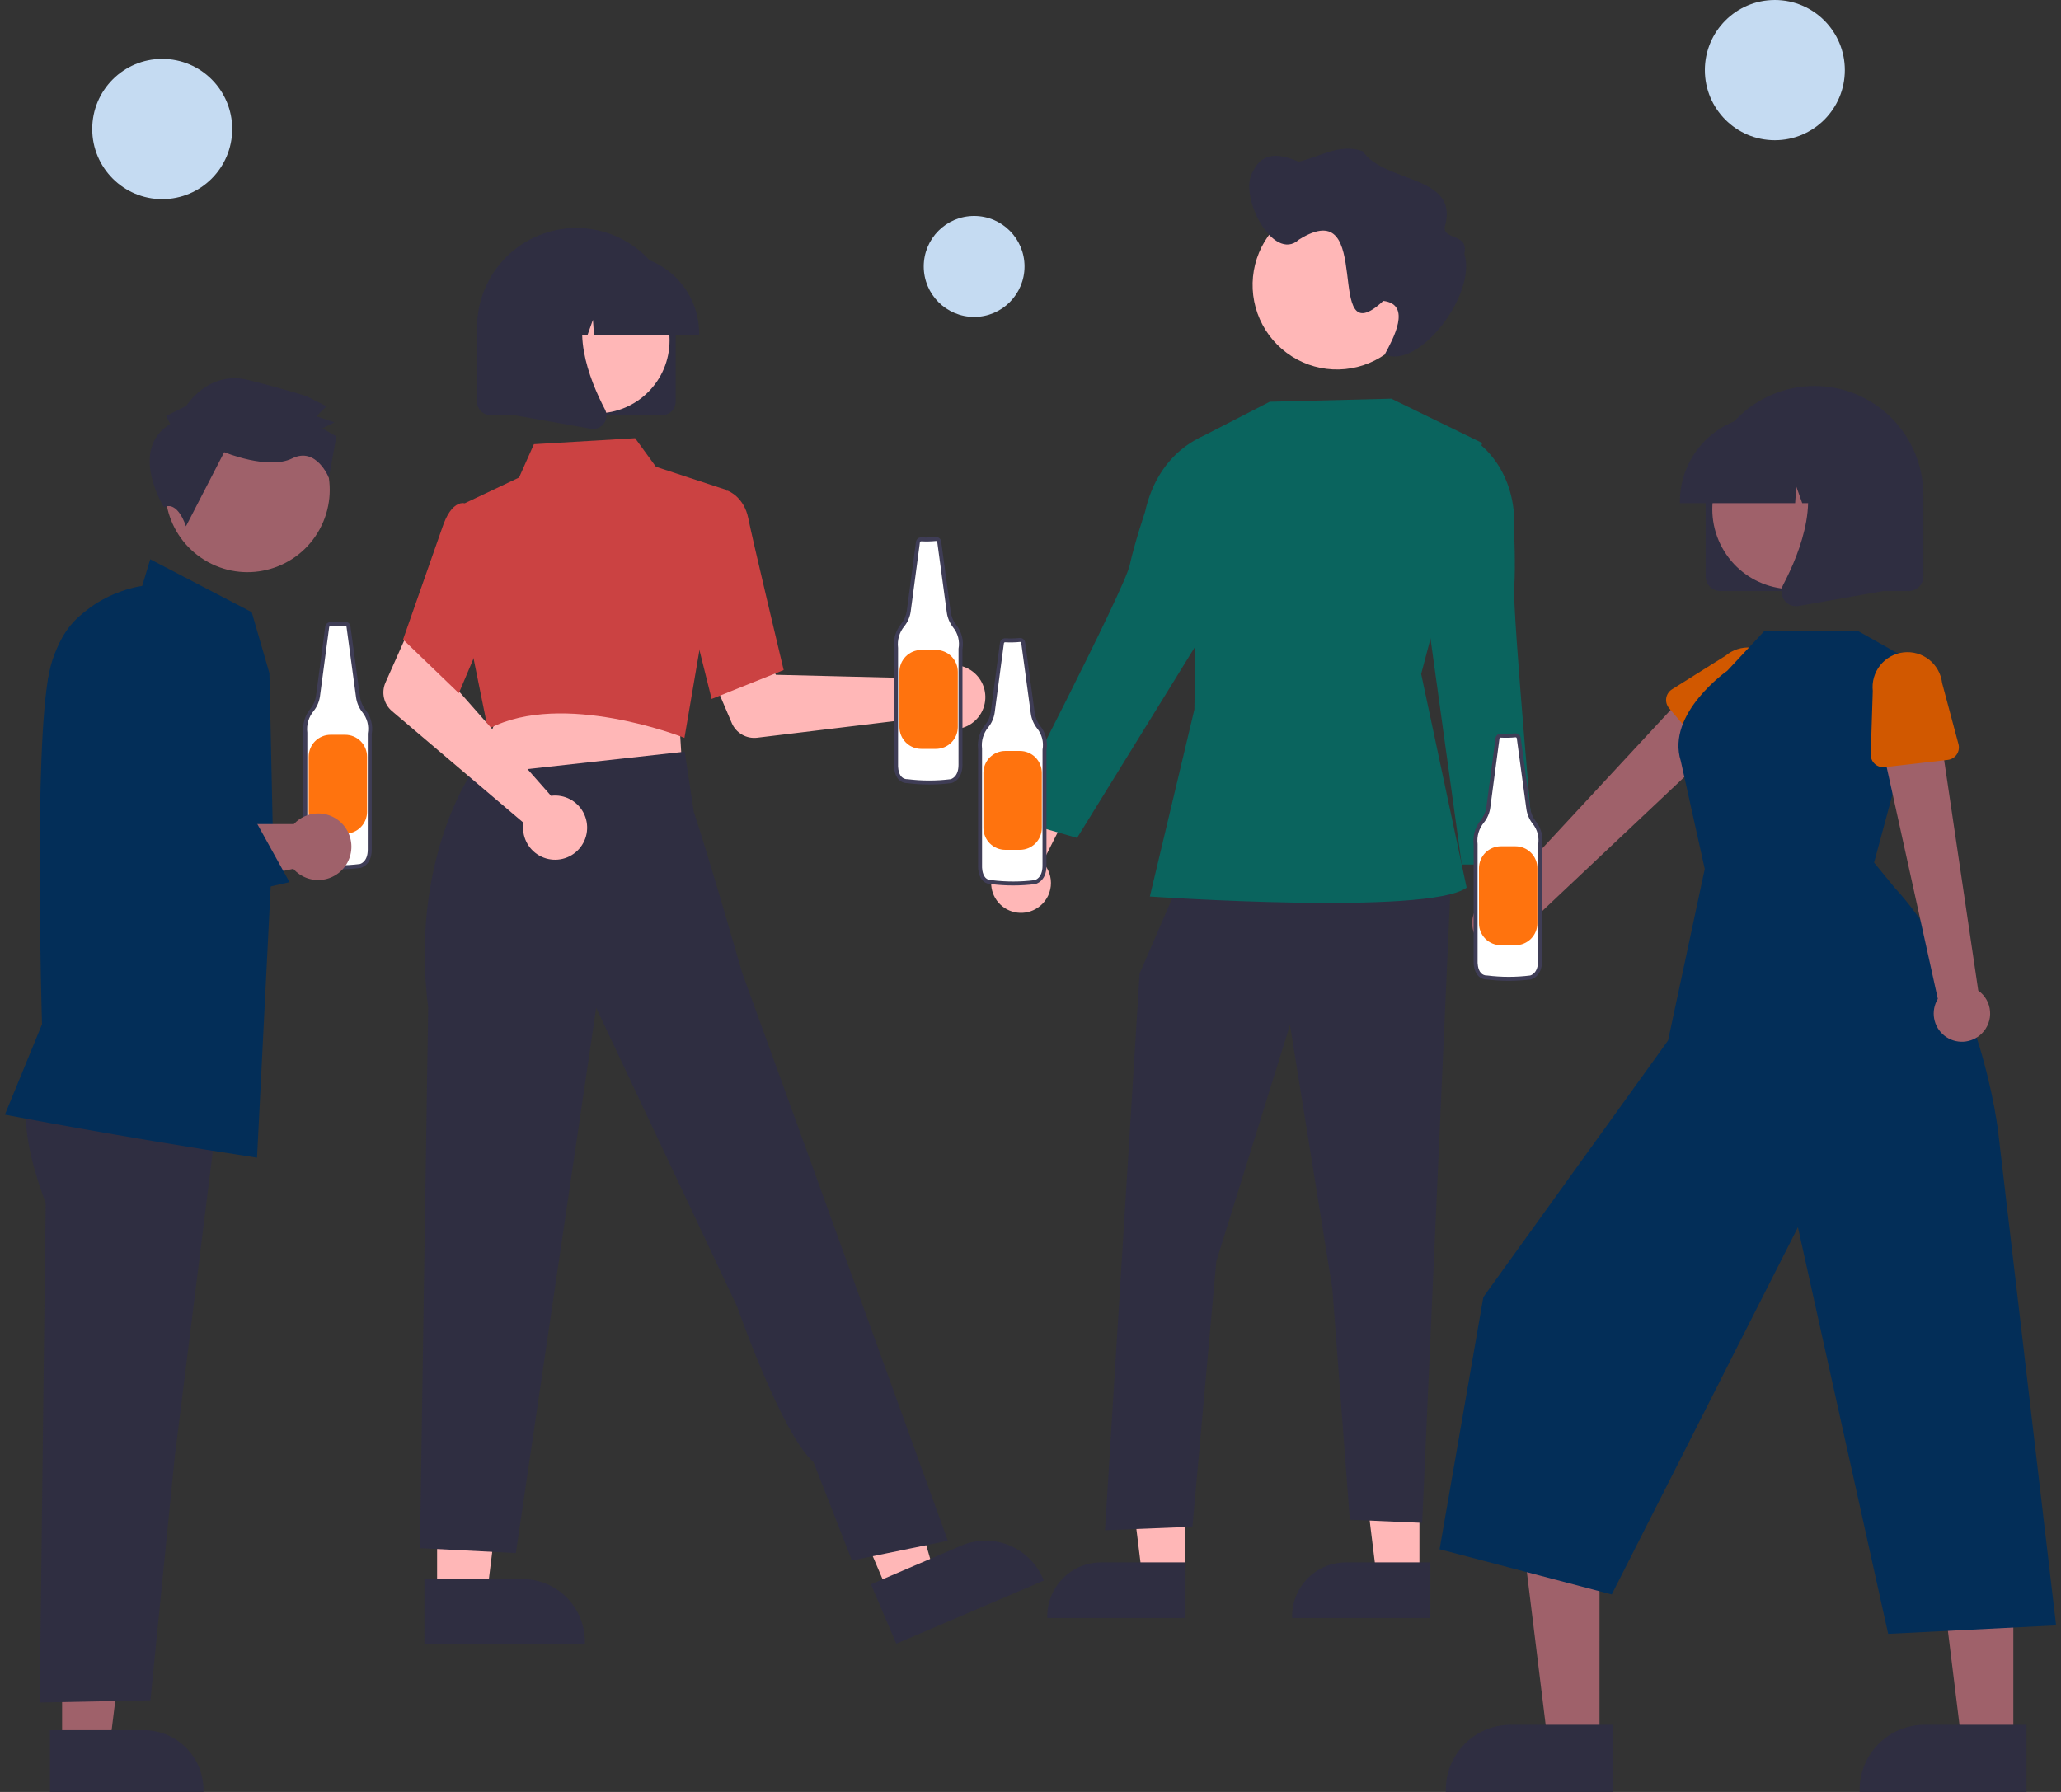 <svg width="368" height="320" viewBox="0 0 368 320" fill="none" xmlns="http://www.w3.org/2000/svg">
<rect x="0" y="0" width="368" height="320" fill="#333333" stroke="none"/>
<g clip-path="url(#clip0_679_69895)">
<path d="M61.622 111.398C60.765 111.484 59.903 111.505 59.043 111.458C58.896 111.442 58.749 111.484 58.634 111.576C58.518 111.667 58.443 111.801 58.424 111.947L56.779 124.311C56.652 125.208 56.285 126.055 55.717 126.76C55.249 127.322 54.901 127.973 54.695 128.675C54.488 129.377 54.428 130.114 54.518 130.84V151.842C54.518 151.842 54.412 154.642 56.559 154.642C59.13 154.965 61.73 154.965 64.3 154.642C64.3 154.642 66.02 154.316 66.02 151.732V131.053C66.151 130.331 66.124 129.59 65.941 128.88C65.757 128.17 65.422 127.508 64.958 126.941C64.409 126.233 64.055 125.393 63.929 124.506L62.22 111.884C62.201 111.742 62.128 111.612 62.017 111.522C61.906 111.432 61.765 111.388 61.622 111.398Z" fill="white"/>
<path d="M60.423 155.238C59.124 155.238 57.826 155.157 56.537 154.996C56.249 155.003 55.963 154.95 55.696 154.841C55.429 154.731 55.188 154.568 54.988 154.361C54.114 153.451 54.162 151.894 54.165 151.828L54.165 130.861C54.073 130.091 54.14 129.309 54.36 128.565C54.581 127.821 54.95 127.129 55.446 126.533C55.972 125.878 56.312 125.093 56.429 124.261L58.074 111.9C58.106 111.663 58.229 111.447 58.417 111.298C58.605 111.15 58.844 111.081 59.082 111.106C59.917 111.15 60.755 111.13 61.587 111.045L61.597 111.044C61.829 111.028 62.059 111.1 62.24 111.247C62.421 111.394 62.539 111.604 62.571 111.835L64.28 124.458C64.397 125.284 64.728 126.065 65.238 126.723C65.73 127.325 66.086 128.027 66.282 128.779C66.478 129.532 66.509 130.318 66.374 131.084V151.732C66.374 154.576 64.387 154.986 64.367 154.99C63.058 155.155 61.741 155.238 60.423 155.238ZM58.995 111.811C58.943 111.808 58.891 111.825 58.85 111.859C58.81 111.892 58.783 111.94 58.775 111.992L57.13 124.358C56.995 125.319 56.602 126.227 55.993 126.983C55.556 127.508 55.23 128.117 55.037 128.773C54.844 129.429 54.787 130.117 54.87 130.796L54.872 130.84V151.841C54.871 151.868 54.834 153.181 55.499 153.871C55.637 154.011 55.802 154.121 55.985 154.192C56.168 154.264 56.364 154.297 56.56 154.287L56.604 154.29C59.145 154.61 61.716 154.61 64.257 154.29C64.29 154.282 65.666 153.967 65.666 151.732L65.672 130.989C65.795 130.318 65.77 129.629 65.599 128.968C65.429 128.308 65.117 127.693 64.685 127.165C64.096 126.407 63.714 125.507 63.579 124.555L61.87 111.931C61.862 111.879 61.836 111.832 61.795 111.799C61.755 111.766 61.704 111.749 61.652 111.751C60.779 111.839 59.901 111.859 59.024 111.812C59.015 111.811 59.005 111.811 58.995 111.811Z" fill="#3F3D56"/>
<path d="M59.026 131.216H61.633C62.67 131.216 63.664 131.628 64.397 132.363C65.13 133.098 65.542 134.094 65.542 135.133V144.962C65.542 146 65.13 146.997 64.397 147.731C63.664 148.466 62.67 148.878 61.633 148.878H59.026C57.989 148.878 56.994 148.466 56.261 147.731C55.528 146.997 55.116 146 55.116 144.962V135.133C55.116 134.618 55.217 134.109 55.414 133.634C55.61 133.158 55.898 132.727 56.261 132.363C56.624 131.999 57.055 131.711 57.529 131.514C58.004 131.317 58.512 131.216 59.026 131.216Z" fill="#FF730E"/>
<path d="M11.089 311.744H19.59L23.634 278.893L11.088 278.894L11.089 311.744Z" fill="#9F616A"/>
<path d="M8.921 308.964L25.662 308.963H25.663C28.492 308.963 31.206 310.089 33.207 312.094C35.207 314.098 36.331 316.817 36.332 319.652V319.999L8.921 320L8.921 308.964Z" fill="#2F2E41"/>
<path d="M5.745 194.409C5.745 194.409 2.061 198.582 8.161 214.846L7.087 304.028L26.857 303.642L31.202 260.139L39.114 196.657L5.745 194.409Z" fill="#2F2E41"/>
<path d="M45.894 206.739L45.678 206.706C20.387 202.841 1.302 199.137 1.112 199.1L0.875 199.054L7.505 182.898C7.452 181.21 6.017 133.803 8.765 120.183C11.424 106.998 23.96 104.837 25.389 104.634L26.823 99.872L44.946 109.32L48.106 120.218L48.748 150.088L45.894 206.739Z" fill="#032E58"/>
<path d="M56.809 145.26C55.993 145.26 55.186 145.429 54.438 145.757C53.69 146.084 53.019 146.563 52.465 147.164H22.004L10.847 149.543L12.679 163.699L52.369 155.147C53.026 155.891 53.859 156.457 54.791 156.796C55.723 157.134 56.724 157.233 57.704 157.084C58.684 156.934 59.611 156.541 60.401 155.941C61.19 155.34 61.817 154.551 62.224 153.645C62.63 152.74 62.804 151.746 62.729 150.756C62.654 149.766 62.333 148.81 61.794 147.976C61.256 147.142 60.518 146.457 59.647 145.983C58.776 145.508 57.8 145.26 56.809 145.26Z" fill="#9F616A"/>
<path d="M57.074 94.521C60.962 87.393 58.348 78.457 51.234 74.561C44.12 70.664 35.2 73.284 31.311 80.411C27.422 87.539 30.037 96.475 37.151 100.372C44.265 104.268 53.185 101.648 57.074 94.521Z" fill="#9F616A"/>
<path d="M30.385 75.708L29.673 74.272L33.254 72.49C33.254 72.49 37.205 66.05 44.353 67.86C51.502 69.669 54.718 70.753 54.718 70.753L58.29 72.553L56.497 74.341L59.713 75.424L57.565 76.493L60.065 77.933L58.719 85.313C58.719 85.313 56.483 79.715 52.186 81.855C47.889 83.993 40.029 80.749 40.029 80.749L33.2 93.99C33.2 93.99 31.791 89.348 29.279 90.586C29.279 90.586 22.862 80.347 30.385 75.708Z" fill="#2F2E41"/>
<path d="M12.874 166.353L9.39 155.971L8.548 121.366L10.032 116.457C10.566 114.689 11.451 113.048 12.633 111.632C13.816 110.216 15.271 109.053 16.913 108.214C18.555 107.375 20.349 106.876 22.187 106.748C24.026 106.62 25.871 106.866 27.613 107.469C29.354 108.073 30.956 109.023 32.323 110.262C33.689 111.501 34.792 113.003 35.565 114.679C36.338 116.355 36.765 118.171 36.821 120.016C36.877 121.862 36.561 123.7 35.891 125.42L27.936 145.844L28.34 146.63L45.575 146.49L51.697 157.531L12.874 166.353Z" fill="#032E58"/>
<path d="M185.313 162.087C185.956 161.653 186.497 161.083 186.896 160.417C187.296 159.751 187.545 159.006 187.625 158.233C187.706 157.46 187.617 156.679 187.364 155.945C187.111 155.21 186.7 154.54 186.161 153.982L194.656 137.123L184.925 138.253L178.35 154.09C177.474 155.06 176.984 156.319 176.972 157.627C176.96 158.935 177.428 160.202 178.286 161.187C179.144 162.173 180.334 162.809 181.629 162.975C182.924 163.141 184.235 162.825 185.313 162.087Z" fill="#FFB7B7"/>
<path d="M253.445 281.512L245.789 281.512L242.146 251.924L253.446 251.925L253.445 281.512Z" fill="#FFB7B7"/>
<path d="M255.398 288.947L230.711 288.947V288.634C230.711 286.08 231.724 283.632 233.526 281.827C235.328 280.021 237.771 279.007 240.32 279.007H240.32L255.399 279.007L255.398 288.947Z" fill="#2F2E41"/>
<path d="M211.603 281.512L203.947 281.512L200.305 251.924L211.605 251.925L211.603 281.512Z" fill="#FFB7B7"/>
<path d="M211.683 288.947L186.996 288.947V288.634C186.996 286.08 188.009 283.632 189.811 281.827C191.613 280.021 194.057 279.007 196.605 279.007H196.606L211.684 279.007L211.683 288.947Z" fill="#2F2E41"/>
<path d="M210.977 156.55L203.483 173.847L197.301 273.268L212.913 272.642L217.177 225.248L230.331 183.035L237.893 230.095L241.016 271.39L253.935 271.951L259.083 156.55H210.977Z" fill="#2F2E41"/>
<path d="M248.437 71.197L226.716 71.742L213.965 78.3L213.265 126.689L205.312 160.097C205.312 160.097 255.004 163.524 261.873 158.518L253.755 120.352L264.644 79.105L248.437 71.197Z" fill="#0A645E"/>
<path d="M217.318 79.103L215.297 77.734C215.297 77.734 206.92 80.25 204.444 91.441C204.444 91.441 202.549 97.055 201.718 100.915C200.764 105.343 179.709 146.012 179.709 146.012L192.315 149.635L215.427 112.189L217.318 79.103Z" fill="#0A645E"/>
<path d="M264.304 168.292C263.805 167.697 263.442 167 263.242 166.25C263.041 165.499 263.007 164.714 263.142 163.949C263.277 163.183 263.578 162.457 264.023 161.821C264.469 161.185 265.048 160.655 265.72 160.267L262.194 141.714L271.236 145.49L273.198 162.529C273.773 163.704 273.898 165.049 273.549 166.309C273.2 167.57 272.402 168.658 271.306 169.369C270.21 170.079 268.891 170.362 267.601 170.163C266.31 169.965 265.137 169.299 264.304 168.292Z" fill="#FFB7B7"/>
<path d="M261.376 79.682L263.696 78.926C263.696 78.926 271.056 83.658 270.356 95.099C270.356 95.099 270.631 101.019 270.368 104.959C270.066 109.479 274.115 154.388 274.115 154.388H261L255.38 113.719L261.376 79.682Z" fill="#0A645E"/>
<path d="M253.769 50.896C253.769 53.88 252.886 56.796 251.231 59.277C249.577 61.758 247.225 63.691 244.474 64.833C241.723 65.975 238.695 66.274 235.775 65.692C232.854 65.109 230.171 63.673 228.065 61.563C225.96 59.453 224.526 56.765 223.945 53.839C223.364 50.913 223.662 47.88 224.801 45.123C225.941 42.367 227.871 40.011 230.347 38.353C232.823 36.696 235.734 35.811 238.712 35.811C242.695 35.801 246.52 37.377 249.343 40.192C252.167 43.007 253.759 46.83 253.769 50.821C253.769 50.846 253.769 50.871 253.769 50.896Z" fill="#FFB7B7"/>
<path d="M223.706 30.634C225.47 26.834 228.883 27.586 231.868 28.874C235.648 28.034 239.244 25.518 243.317 27.006C247.329 32.852 260.799 31.132 257.934 40.65C257.93 42.931 262.217 41.603 261.469 45.339C263.74 52.527 253.271 66.141 247.261 63.274C248.747 60.545 252.143 54.346 246.993 53.731C235.915 64.059 245.85 34.066 231.93 42.788C227.322 47.014 221.012 34.861 223.706 30.634Z" fill="#2F2E41"/>
<path d="M266.939 169.796C267.656 169.941 268.396 169.926 269.107 169.753C269.818 169.58 270.482 169.253 271.053 168.795C271.624 168.336 272.088 167.759 272.412 167.101C272.736 166.444 272.912 165.724 272.928 164.991L310.734 129.34L302.228 122.542L267.676 159.813C266.446 159.868 265.278 160.373 264.394 161.233C263.511 162.092 262.973 163.246 262.882 164.477C262.791 165.708 263.154 166.929 263.902 167.909C264.65 168.89 265.73 169.561 266.939 169.796Z" fill="#9F616A"/>
<path d="M305.377 135.103L298.022 126.467C297.813 126.221 297.659 125.933 297.571 125.622C297.483 125.312 297.462 124.986 297.511 124.666C297.56 124.347 297.677 124.042 297.855 123.772C298.032 123.502 298.265 123.274 298.538 123.103L308.114 117.097C309.375 116.031 311.006 115.51 312.65 115.647C314.294 115.785 315.816 116.57 316.884 117.83C317.951 119.09 318.475 120.723 318.342 122.371C318.21 124.018 317.43 125.546 316.175 126.618L308.775 135.121C308.563 135.365 308.301 135.56 308.007 135.692C307.713 135.825 307.394 135.893 307.072 135.891C306.749 135.89 306.431 135.818 306.139 135.682C305.846 135.546 305.587 135.348 305.377 135.103Z" fill="#D15800"/>
<path d="M285.598 311.023L276.355 311.022L271.957 275.302L285.6 275.302L285.598 311.023Z" fill="#9F616A"/>
<path d="M287.956 320L258.15 319.999V319.621C258.151 316.539 259.373 313.583 261.549 311.403C263.724 309.223 266.675 307.999 269.751 307.999H269.752L287.956 307.999L287.956 320Z" fill="#2F2E41"/>
<path d="M359.488 311.023L350.244 311.022L345.847 275.302L359.49 275.302L359.488 311.023Z" fill="#9F616A"/>
<path d="M361.845 320L332.04 319.999V319.621C332.04 316.539 333.263 313.583 335.438 311.403C337.614 309.223 340.564 307.999 343.641 307.999H343.642L361.846 307.999L361.845 320Z" fill="#2F2E41"/>
<path d="M334.624 154.038L343.942 119.548L331.854 112.741H314.982L308.419 119.775C308.419 119.775 297.456 127.418 300.109 135.886L304.39 155.173L297.843 185.805L264.854 231.64L257.045 276.662L287.785 284.736L321.026 219.16L337.142 291.77L367.125 290.259L356.794 202.22C356.794 202.22 353.848 175.4 338.41 158.654L334.624 154.038Z" fill="#032E58"/>
<path d="M353.866 184.554C354.386 184.038 354.786 183.414 355.039 182.727C355.292 182.039 355.392 181.304 355.331 180.574C355.269 179.844 355.049 179.136 354.685 178.5C354.322 177.864 353.823 177.316 353.225 176.894L345.996 128.029L335.619 131.312L346.006 178.374C345.365 179.427 345.133 180.68 345.352 181.894C345.571 183.108 346.227 184.2 347.196 184.961C348.165 185.723 349.379 186.103 350.609 186.027C351.838 185.952 352.997 185.428 353.866 184.554Z" fill="#9F616A"/>
<path d="M347.783 135.698L336.526 136.999C336.206 137.036 335.881 137.003 335.575 136.903C335.268 136.803 334.987 136.638 334.749 136.419C334.512 136.201 334.325 135.933 334.2 135.635C334.075 135.338 334.016 135.016 334.027 134.693L334.391 123.381C334.212 121.738 334.69 120.091 335.72 118.801C336.751 117.511 338.25 116.683 339.889 116.498C341.529 116.314 343.174 116.788 344.465 117.817C345.755 118.846 346.586 120.346 346.775 121.987L349.693 132.884C349.776 133.196 349.792 133.522 349.738 133.84C349.684 134.159 349.562 134.462 349.381 134.729C349.2 134.996 348.963 135.221 348.687 135.388C348.411 135.556 348.103 135.661 347.783 135.698Z" fill="#D15800"/>
<path d="M304.55 102.933V88.401C304.55 83.237 306.598 78.284 310.243 74.632C313.887 70.98 318.831 68.928 323.986 68.928C329.141 68.928 334.084 70.98 337.729 74.632C341.374 78.284 343.422 83.237 343.422 88.401V102.933C343.421 103.626 343.146 104.291 342.657 104.782C342.167 105.272 341.503 105.548 340.811 105.549H307.161C306.468 105.548 305.805 105.272 305.315 104.782C304.826 104.291 304.551 103.626 304.55 102.933Z" fill="#2F2E41"/>
<path d="M326.827 103.461C333.733 99.679 336.271 91.004 332.496 84.086C328.721 77.167 320.063 74.624 313.157 78.406C306.251 82.188 303.714 90.863 307.488 97.782C311.263 104.7 319.922 107.243 326.827 103.461Z" fill="#9F616A"/>
<path d="M299.951 89.564C299.956 85.48 301.577 81.564 304.459 78.676C307.342 75.789 311.25 74.164 315.326 74.16H318.227C322.303 74.164 326.211 75.789 329.094 78.677C331.976 81.564 333.597 85.48 333.602 89.564V89.854H327.471L325.38 83.988L324.962 89.854H321.794L320.739 86.894L320.528 89.854H299.951V89.564Z" fill="#2F2E41"/>
<path d="M318.59 107.183C318.302 106.793 318.13 106.329 318.094 105.844C318.058 105.36 318.159 104.876 318.386 104.447C321.46 98.589 325.764 87.764 320.051 81.088L319.64 80.609H336.226V105.557L321.159 108.221C321.006 108.248 320.852 108.261 320.697 108.262C320.286 108.262 319.88 108.164 319.514 107.976C319.148 107.789 318.831 107.517 318.59 107.183Z" fill="#2F2E41"/>
<path d="M166.142 120.468C165.932 120.684 165.739 120.917 165.566 121.164L138.541 120.502L135.388 114.73L126.072 118.358L130.662 129.12C131.033 129.989 131.675 130.714 132.493 131.187C133.31 131.659 134.258 131.854 135.195 131.74L165.728 128.045C166.448 128.958 167.429 129.631 168.54 129.972C169.65 130.313 170.839 130.308 171.946 129.956C173.054 129.605 174.028 128.923 174.74 128.003C175.452 127.083 175.867 125.968 175.931 124.805C175.995 123.643 175.703 122.489 175.096 121.496C174.489 120.504 173.595 119.72 172.532 119.249C171.47 118.778 170.289 118.642 169.148 118.86C168.006 119.078 166.958 119.638 166.142 120.468Z" fill="#FFB7B7"/>
<path d="M78.047 284.898H86.933L91.16 250.56L78.046 250.561L78.047 284.898Z" fill="#FFB7B7"/>
<path d="M75.78 281.992L93.28 281.991H93.28C96.238 281.991 99.074 283.169 101.166 285.264C103.257 287.359 104.432 290.201 104.432 293.164V293.527L75.781 293.528L75.78 281.992Z" fill="#2F2E41"/>
<path d="M158.733 284.7L166.905 281.203L157.328 247.961L145.269 253.123L158.733 284.7Z" fill="#FFB7B7"/>
<path d="M155.509 282.919L171.601 276.032L171.602 276.031C174.322 274.867 177.392 274.834 180.136 275.937C182.881 277.041 185.076 279.192 186.238 281.917L186.38 282.251L160.032 293.528L155.509 282.919Z" fill="#2F2E41"/>
<path d="M121.238 127.906L121.88 138.338L103.098 140.352L83.445 142.459L89.23 126.619L121.238 127.906Z" fill="#FFB7B7"/>
<path d="M121.897 131.649C121.684 131.566 100.47 123.298 87.439 130.058L87.119 130.225L84.519 117.405L83.038 89.844L92.677 85.281L95.331 79.325L113.407 78.253L117.121 83.357L129.768 87.51L122.21 131.773L121.897 131.649Z" fill="#CB4242"/>
<path d="M122.562 106.772L124.798 89.171L129.889 87.618L129.975 87.65C130.093 87.693 132.859 88.754 133.617 92.592C134.344 96.275 139.819 119.198 139.874 119.429L139.929 119.659L127.065 124.815L122.562 106.772Z" fill="#CB4242"/>
<path d="M152.115 278.665L169.239 275.146L141.87 199.483L132.503 173.675C132.503 173.675 126.561 152.982 123.877 144.975L122.257 134.23L83.911 138.482C83.911 138.482 73.201 154.241 76.455 179.926L74.983 276.466L92.107 277.346L106.451 179.98L131.624 233.355C131.624 233.355 139.559 256.132 145.236 261.069L152.115 278.665Z" fill="#2F2E41"/>
<path d="M99.29 142.066C98.988 142.059 98.686 142.076 98.388 142.116L80.498 121.811L82.579 115.571L73.589 111.193L68.834 121.882C68.45 122.746 68.355 123.711 68.565 124.633C68.775 125.554 69.278 126.383 69.998 126.994L93.462 146.913C93.283 148.063 93.458 149.241 93.963 150.289C94.468 151.338 95.28 152.207 96.291 152.781C97.301 153.356 98.462 153.609 99.62 153.506C100.777 153.404 101.876 152.95 102.77 152.207C103.664 151.463 104.311 150.465 104.625 149.344C104.938 148.223 104.904 147.033 104.526 145.932C104.148 144.831 103.445 143.872 102.509 143.181C101.574 142.49 100.451 142.102 99.29 142.066Z" fill="#FFB7B7"/>
<path d="M71.97 114.201L78.963 94.243C79.749 91.891 80.734 90.461 81.891 89.995C82.119 89.892 82.365 89.838 82.615 89.835C82.865 89.833 83.112 89.883 83.342 89.981L86.478 93.951L89.389 106.201L81.926 123.787L71.97 114.201Z" fill="#CB4242"/>
<path d="M118.261 74.124H87.559C86.927 74.123 86.322 73.871 85.875 73.424C85.429 72.976 85.177 72.37 85.177 71.737V58.478C85.177 53.766 87.045 49.247 90.371 45.916C93.696 42.584 98.207 40.712 102.91 40.712C107.613 40.712 112.123 42.584 115.449 45.916C118.775 49.247 120.643 53.766 120.643 58.478V71.737C120.642 72.37 120.391 72.976 119.944 73.424C119.498 73.871 118.892 74.123 118.261 74.124Z" fill="#2F2E41"/>
<path d="M106.554 73.815C113.734 73.815 119.555 67.983 119.555 60.789C119.555 53.595 113.734 47.763 106.554 47.763C99.374 47.763 93.553 53.595 93.553 60.789C93.553 67.983 99.374 73.815 106.554 73.815Z" fill="#FFB7B7"/>
<path d="M124.838 59.804H106.064L105.872 57.104L104.909 59.804H102.018L101.637 54.452L99.729 59.804H94.136V59.539C94.14 55.813 95.619 52.241 98.249 49.606C100.879 46.971 104.444 45.489 108.163 45.485H110.81C114.529 45.489 118.095 46.971 120.725 49.606C123.354 52.241 124.834 55.813 124.838 59.539L124.838 59.804Z" fill="#2F2E41"/>
<path d="M105.911 76.598C105.769 76.598 105.628 76.586 105.489 76.561L91.742 74.131V51.369H106.875L106.5 51.806C101.288 57.897 105.215 67.773 108.019 73.118C108.226 73.509 108.318 73.951 108.285 74.393C108.252 74.835 108.096 75.258 107.833 75.614C107.613 75.919 107.324 76.167 106.99 76.338C106.656 76.509 106.286 76.598 105.911 76.598Z" fill="#2F2E41"/>
<path d="M270.582 131.312C269.725 131.398 268.863 131.418 268.003 131.372C267.856 131.356 267.709 131.398 267.594 131.489C267.478 131.581 267.402 131.714 267.384 131.861L265.739 144.224C265.612 145.122 265.245 145.968 264.677 146.674C264.209 147.235 263.861 147.887 263.655 148.589C263.448 149.291 263.388 150.027 263.478 150.754V171.755C263.478 171.755 263.372 174.555 265.519 174.555C268.09 174.879 270.69 174.879 273.26 174.555C273.26 174.555 274.98 174.229 274.98 171.645V150.966C275.111 150.245 275.084 149.503 274.901 148.793C274.717 148.083 274.382 147.422 273.918 146.854C273.369 146.146 273.014 145.307 272.889 144.419L271.18 131.797C271.161 131.655 271.088 131.526 270.977 131.436C270.866 131.346 270.725 131.301 270.582 131.312Z" fill="white"/>
<path d="M269.382 175.152C268.083 175.152 266.785 175.071 265.496 174.91C265.208 174.916 264.922 174.864 264.655 174.754C264.388 174.645 264.147 174.481 263.947 174.274C263.073 173.365 263.121 171.807 263.124 171.742L263.124 150.775C263.032 150.004 263.099 149.223 263.319 148.478C263.54 147.734 263.909 147.043 264.405 146.446C264.931 145.792 265.271 145.007 265.388 144.175L267.033 131.814C267.065 131.576 267.188 131.36 267.376 131.212C267.564 131.064 267.803 130.995 268.041 131.019C268.876 131.064 269.714 131.043 270.546 130.959L270.556 130.958C270.788 130.941 271.018 131.013 271.199 131.16C271.38 131.307 271.498 131.518 271.53 131.749L273.239 144.372C273.356 145.197 273.687 145.978 274.197 146.637C274.689 147.239 275.045 147.94 275.241 148.693C275.437 149.445 275.468 150.232 275.333 150.998V171.645C275.333 174.49 273.346 174.9 273.326 174.904C272.017 175.069 270.7 175.152 269.382 175.152ZM267.954 131.724C267.902 131.722 267.85 131.739 267.809 131.772C267.769 131.806 267.742 131.853 267.734 131.906L266.089 144.271C265.953 145.233 265.561 146.14 264.952 146.896C264.515 147.421 264.189 148.031 263.996 148.686C263.803 149.342 263.746 150.031 263.829 150.71L263.831 150.753V171.755C263.831 171.781 263.793 173.094 264.458 173.784C264.596 173.925 264.761 174.034 264.944 174.106C265.127 174.178 265.323 174.21 265.519 174.201L265.563 174.204C268.104 174.523 270.675 174.523 273.216 174.204C273.249 174.195 274.625 173.881 274.625 171.645L274.631 150.903C274.754 150.232 274.729 149.542 274.558 148.882C274.388 148.222 274.076 147.606 273.644 147.079C273.055 146.32 272.673 145.421 272.538 144.469L270.829 131.845C270.821 131.793 270.795 131.746 270.755 131.712C270.714 131.679 270.663 131.662 270.611 131.665C269.738 131.752 268.859 131.773 267.983 131.726C267.974 131.725 267.964 131.724 267.954 131.724Z" fill="#3F3D56"/>
<path d="M267.985 151.129H270.592C271.629 151.129 272.623 151.542 273.356 152.277C274.09 153.011 274.501 154.007 274.501 155.046V164.875C274.501 165.914 274.089 166.91 273.356 167.645C272.623 168.379 271.629 168.792 270.592 168.792H267.985C266.948 168.792 265.953 168.379 265.22 167.645C264.487 166.91 264.075 165.914 264.075 164.875V155.046C264.075 154.007 264.487 153.011 265.22 152.277C265.953 151.542 266.948 151.129 267.985 151.129Z" fill="#FF730E"/>
<path d="M182.099 114.283C181.242 114.37 180.38 114.39 179.52 114.343C179.373 114.327 179.226 114.37 179.11 114.461C178.994 114.553 178.919 114.686 178.9 114.833L177.255 127.196C177.129 128.094 176.762 128.94 176.194 129.645C175.726 130.207 175.378 130.859 175.171 131.56C174.965 132.262 174.905 132.999 174.995 133.725V154.727C174.995 154.727 174.888 157.527 177.036 157.527C179.606 157.851 182.207 157.851 184.777 157.527C184.777 157.527 186.496 157.201 186.496 154.617V133.938C186.627 133.216 186.6 132.475 186.417 131.765C186.234 131.055 185.899 130.393 185.435 129.826C184.886 129.118 184.531 128.279 184.405 127.391L182.697 114.769C182.677 114.627 182.605 114.498 182.494 114.408C182.382 114.317 182.241 114.273 182.099 114.283Z" fill="white"/>
<path d="M180.899 158.123C179.6 158.124 178.303 158.043 177.014 157.881C176.726 157.888 176.439 157.835 176.173 157.726C175.906 157.617 175.665 157.453 175.464 157.246C174.59 156.337 174.639 154.779 174.641 154.713L174.641 133.747C174.55 132.976 174.617 132.194 174.837 131.45C175.057 130.706 175.427 130.015 175.923 129.418C176.449 128.763 176.788 127.979 176.905 127.147L178.55 114.786C178.582 114.548 178.705 114.332 178.894 114.184C179.082 114.035 179.32 113.966 179.558 113.991C180.394 114.035 181.231 114.015 182.064 113.931L182.074 113.93C182.306 113.913 182.536 113.985 182.717 114.132C182.898 114.279 183.016 114.489 183.048 114.721L184.756 127.343C184.874 128.169 185.204 128.95 185.715 129.609C186.206 130.21 186.562 130.912 186.759 131.664C186.955 132.417 186.986 133.203 186.851 133.969V154.617C186.851 157.461 184.863 157.871 184.843 157.875C183.535 158.04 182.218 158.123 180.899 158.123ZM179.472 114.696C179.419 114.693 179.368 114.71 179.327 114.744C179.286 114.778 179.259 114.825 179.252 114.877L177.606 127.243C177.471 128.205 177.078 129.112 176.47 129.868C176.032 130.393 175.707 131.002 175.514 131.658C175.32 132.314 175.263 133.003 175.346 133.681L175.349 133.725V154.727C175.348 154.753 175.311 156.066 175.976 156.756C176.113 156.896 176.279 157.006 176.462 157.078C176.644 157.149 176.84 157.182 177.036 157.173L177.08 157.175C179.621 157.495 182.192 157.495 184.733 157.175C184.767 157.167 186.143 156.853 186.143 154.617L186.149 133.874C186.271 133.203 186.246 132.514 186.076 131.853C185.905 131.193 185.593 130.578 185.162 130.051C184.572 129.292 184.191 128.392 184.056 127.441L182.346 114.816C182.339 114.765 182.312 114.717 182.272 114.684C182.232 114.651 182.181 114.634 182.128 114.637C181.255 114.724 180.377 114.744 179.501 114.697C179.491 114.696 179.482 114.696 179.472 114.696Z" fill="#3F3D56"/>
<path d="M179.502 134.101H182.11C183.146 134.101 184.141 134.513 184.874 135.248C185.607 135.982 186.019 136.979 186.019 138.017V147.846C186.019 148.885 185.607 149.881 184.874 150.616C184.141 151.351 183.146 151.763 182.11 151.763H179.502C178.465 151.763 177.471 151.351 176.738 150.616C176.005 149.881 175.593 148.885 175.593 147.846V138.017C175.593 136.979 176.005 135.982 176.738 135.248C177.471 134.513 178.465 134.101 179.502 134.101Z" fill="#FF730E"/>
<path d="M167.102 96.252C166.245 96.339 165.382 96.359 164.522 96.313C164.376 96.297 164.229 96.339 164.113 96.43C163.997 96.522 163.922 96.655 163.903 96.802L162.258 109.165C162.132 110.063 161.765 110.909 161.197 111.615C160.729 112.176 160.38 112.828 160.174 113.53C159.968 114.232 159.908 114.968 159.997 115.694V136.696C159.997 136.696 159.891 139.496 162.039 139.496C164.609 139.82 167.21 139.82 169.78 139.496C169.78 139.496 171.499 139.17 171.499 136.586V115.907C171.63 115.186 171.603 114.444 171.42 113.734C171.237 113.024 170.902 112.363 170.438 111.795C169.889 111.087 169.534 110.248 169.408 109.36L167.7 96.738C167.68 96.596 167.608 96.467 167.496 96.377C167.385 96.287 167.244 96.242 167.102 96.252Z" fill="white"/>
<path d="M165.902 140.093C164.603 140.093 163.305 140.012 162.016 139.851C161.728 139.857 161.442 139.804 161.176 139.695C160.909 139.586 160.668 139.422 160.467 139.215C159.593 138.306 159.642 136.748 159.644 136.682L159.644 115.716C159.553 114.945 159.62 114.164 159.84 113.419C160.06 112.675 160.43 111.984 160.926 111.387C161.452 110.733 161.791 109.948 161.908 109.116L163.553 96.755C163.585 96.517 163.708 96.301 163.897 96.153C164.085 96.005 164.323 95.936 164.561 95.96C165.397 96.004 166.234 95.984 167.067 95.9L167.076 95.899C167.309 95.882 167.539 95.954 167.72 96.101C167.901 96.248 168.019 96.459 168.05 96.69L169.759 109.313C169.877 110.138 170.207 110.919 170.718 111.578C171.209 112.18 171.565 112.881 171.761 113.634C171.957 114.386 171.989 115.173 171.853 115.939V136.586C171.853 139.431 169.866 139.841 169.846 139.845C168.538 140.01 167.221 140.093 165.902 140.093ZM164.475 96.665C164.422 96.663 164.371 96.68 164.33 96.713C164.289 96.747 164.262 96.794 164.255 96.847L162.609 109.212C162.474 110.174 162.081 111.081 161.473 111.837C161.035 112.362 160.71 112.971 160.517 113.627C160.323 114.283 160.266 114.972 160.349 115.651L160.352 115.694V136.696C160.351 136.722 160.313 138.035 160.979 138.725C161.116 138.866 161.282 138.975 161.465 139.047C161.647 139.119 161.843 139.151 162.039 139.142L162.083 139.145C164.624 139.464 167.195 139.464 169.736 139.145C169.77 139.136 171.146 138.822 171.146 136.586L171.152 115.844C171.274 115.173 171.249 114.483 171.079 113.823C170.908 113.162 170.596 112.547 170.165 112.02C169.575 111.261 169.194 110.362 169.059 109.41L167.349 96.786C167.342 96.734 167.315 96.687 167.275 96.653C167.235 96.62 167.183 96.603 167.131 96.606C166.258 96.693 165.38 96.714 164.504 96.667C164.494 96.666 164.485 96.665 164.475 96.665Z" fill="#3F3D56"/>
<path d="M164.505 116.07H167.113C168.149 116.07 169.144 116.483 169.877 117.218C170.61 117.952 171.022 118.948 171.022 119.987V129.816C171.022 130.855 170.61 131.851 169.877 132.586C169.144 133.32 168.149 133.733 167.113 133.733H164.505C163.468 133.733 162.474 133.32 161.741 132.586C161.008 131.851 160.596 130.855 160.596 129.816V119.987C160.596 118.948 161.008 117.952 161.741 117.218C162.474 116.483 163.468 116.07 164.505 116.07Z" fill="#FF730E"/>
<path d="M28.963 35.56C35.866 35.56 41.461 29.954 41.461 23.039C41.461 16.123 35.866 10.518 28.963 10.518C22.061 10.518 16.466 16.123 16.466 23.039C16.466 29.954 22.061 35.56 28.963 35.56Z" fill="#C5DBF2"/>
<path d="M316.907 25.042C323.809 25.042 329.404 19.436 329.404 12.521C329.404 5.606 323.809 0 316.907 0C310.005 0 304.409 5.606 304.409 12.521C304.409 19.436 310.005 25.042 316.907 25.042Z" fill="#C5DBF2"/>
<path d="M173.935 56.595C178.904 56.595 182.933 52.559 182.933 47.58C182.933 42.601 178.904 38.565 173.935 38.565C168.965 38.565 164.937 42.601 164.937 47.58C164.937 52.559 168.965 56.595 173.935 56.595Z" fill="#C5DBF2"/>
</g>
<defs>
<clipPath id="clip0_679_69895">
<rect width="366.25" height="320" fill="white" transform="translate(0.875)"/>
</clipPath>
</defs>
</svg>
